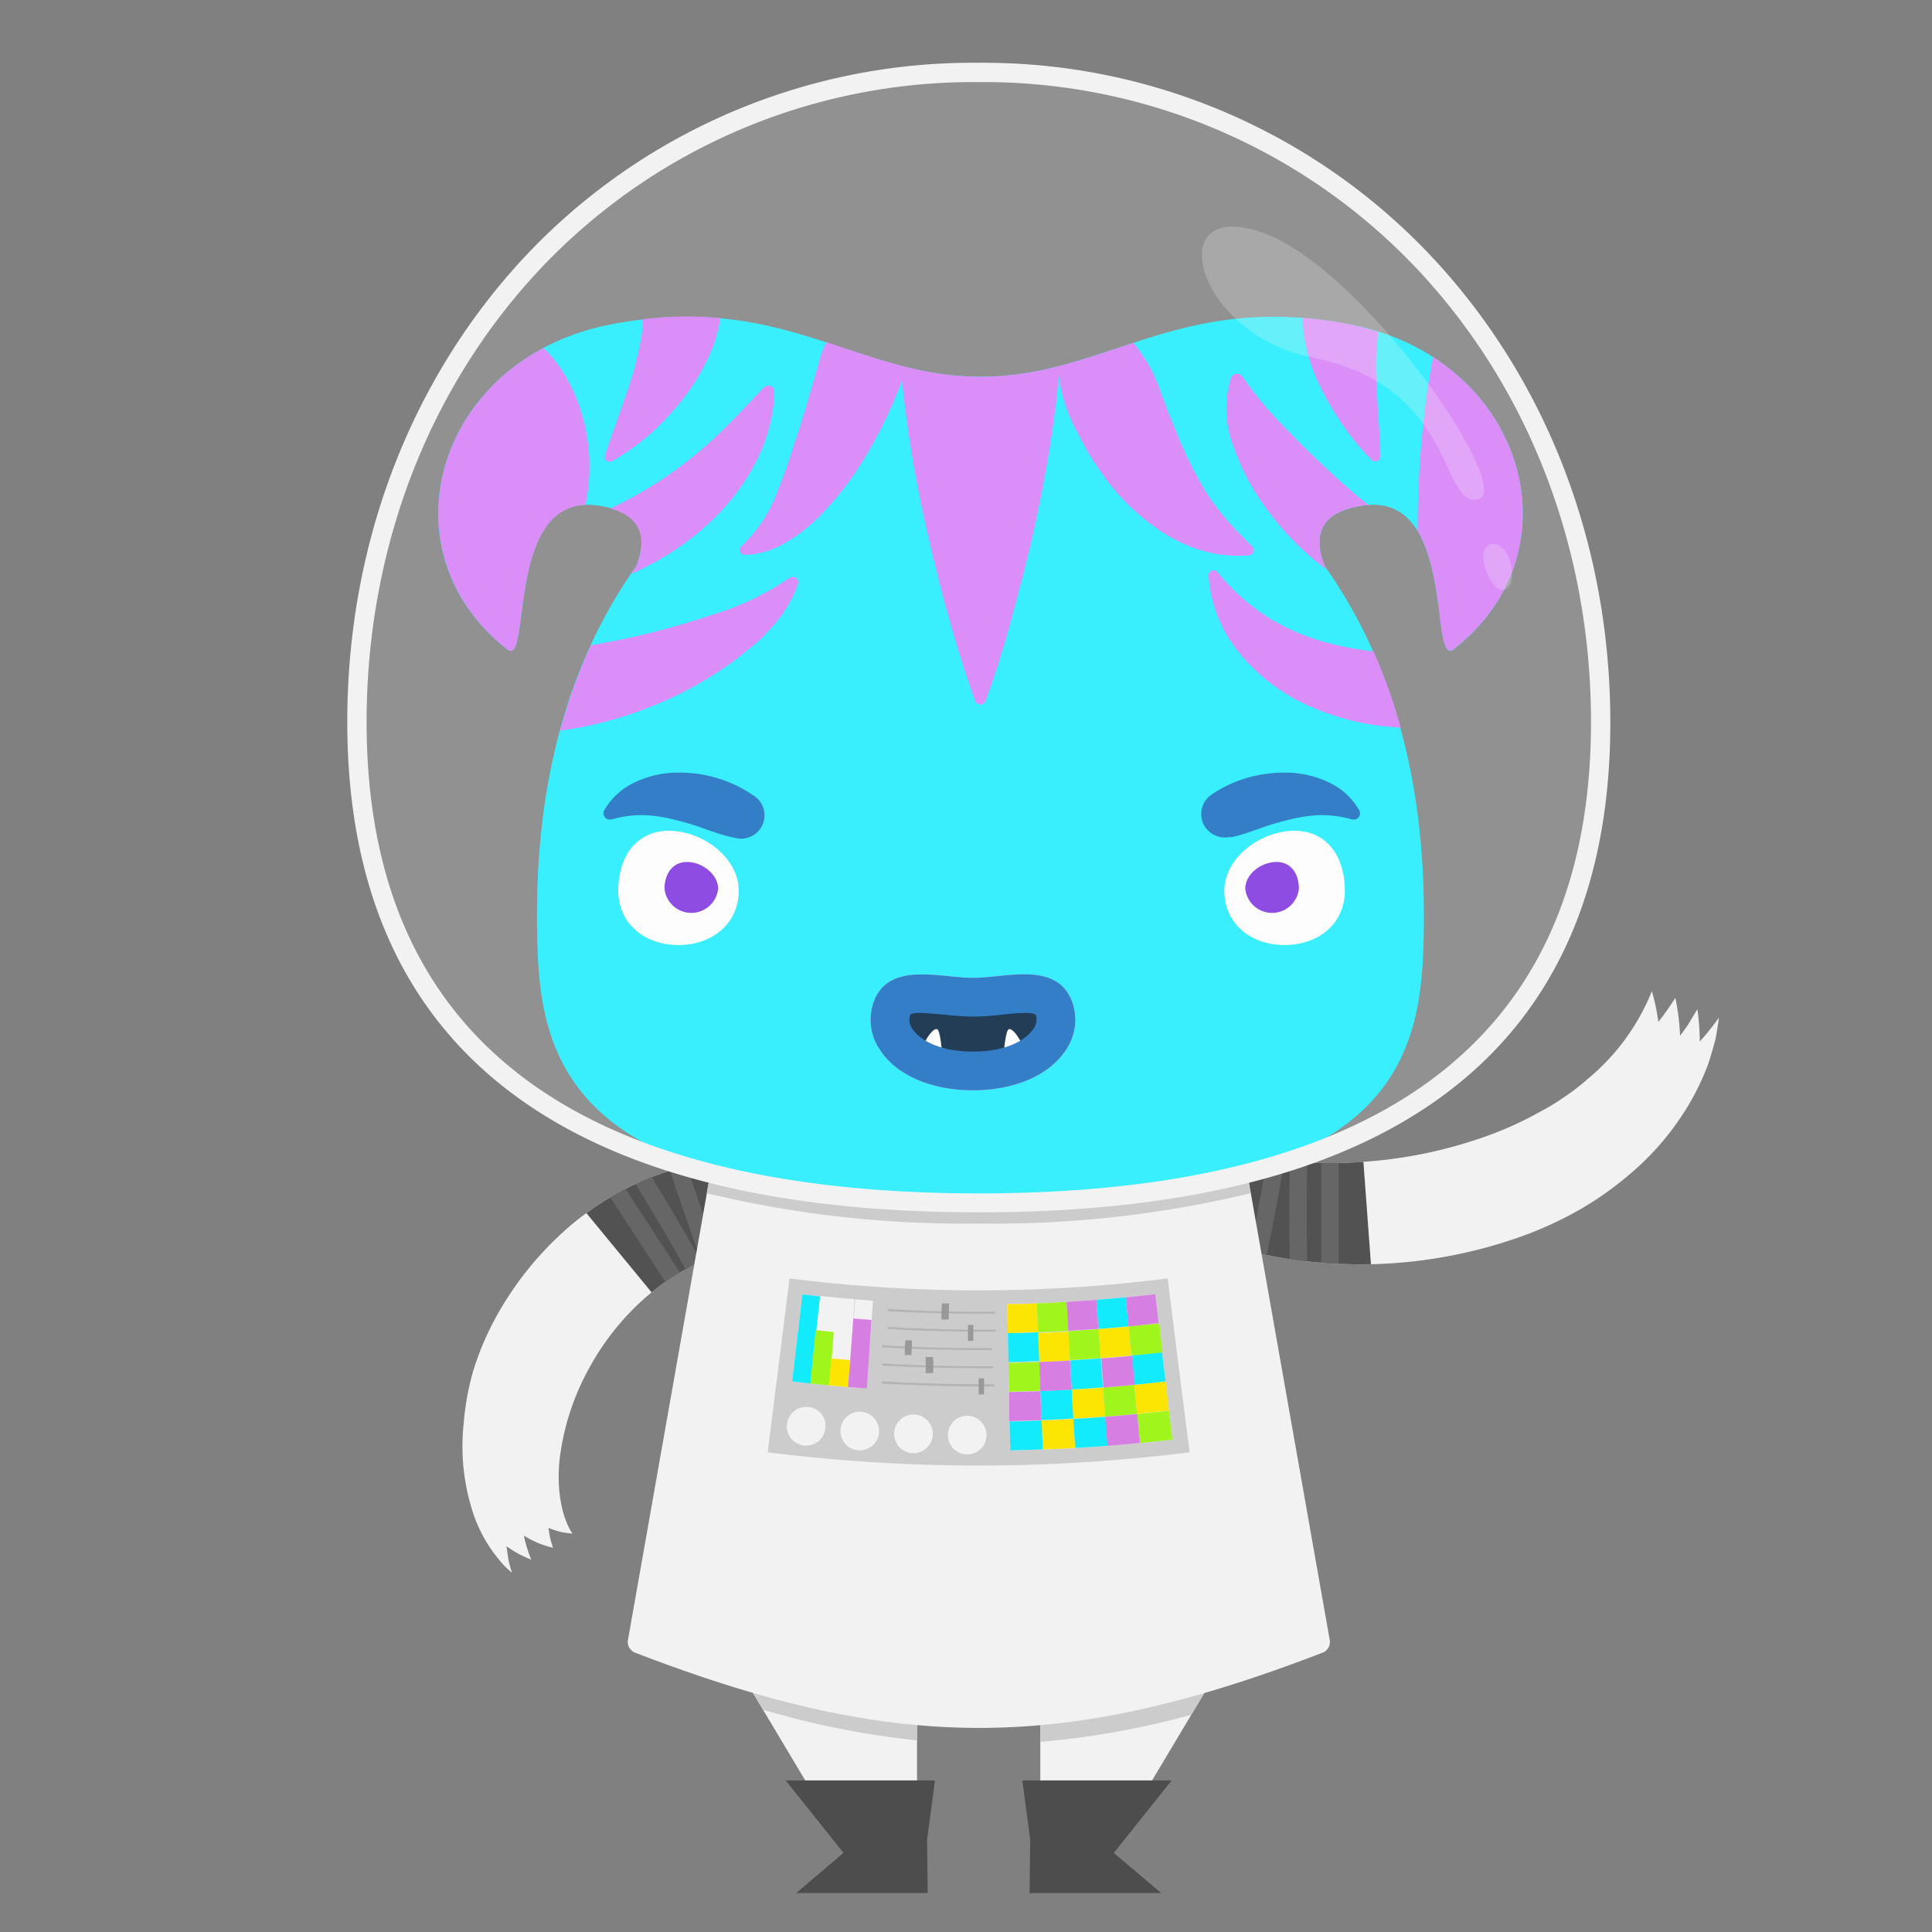 <svg xmlns="http://www.w3.org/2000/svg" xmlns:xlink="http://www.w3.org/1999/xlink" viewBox="0 0 200 200"><rect x="0" y="0" width="200" height="200" fill="#808080" stroke="none"/><defs><style>.cls-1,.cls-23,.cls-24,.cls-25{fill:#f2f2f2;}.cls-2{fill:#ccc;}.cls-3{fill:#4d4d4d;}.cls-4{clip-path:url(#clip-path);}.cls-5{fill:#525252;}.cls-6,.cls-8{fill:none;stroke:#666;}.cls-24,.cls-6,.cls-8{stroke-miterlimit:10;}.cls-6{stroke-width:1.8px;}.cls-7{clip-path:url(#clip-path-2);}.cls-8{stroke-width:1.8px;}.cls-9{fill:#fce503;}.cls-10{fill:#a0f51c;}.cls-11{fill:#12ebfc;}.cls-12{fill:#d67ee2;}.cls-13{fill:#b3b3b3;}.cls-14{fill:#999;}.cls-15{fill:#19efff;}.cls-16{fill:#d87cf9;}.cls-17{fill:#4e1894;}.cls-18{fill:#fff;}.cls-19{fill:#f97ce4;}.cls-20{fill:#001d3b;}.cls-21{fill:#1369c0;}.cls-22{fill:#7e2fe0;}.cls-23{opacity:0.15;}.cls-23,.cls-25{isolation:isolate;}.cls-24{stroke:#f2f2f2;}.cls-25{opacity:0.24;}</style><clipPath id="clip-path"><path class="cls-1" d="M177.94,105.35s-.08.76-.35,2.22c-.2.7-.42,1.58-.77,2.61a26.81,26.81,0,0,1-1.55,3.39,28.29,28.29,0,0,1-6.45,7.89,34.5,34.5,0,0,1-5.13,3.67,38.59,38.59,0,0,1-6.32,2.91,49.76,49.76,0,0,1-22.77,2.46,40.07,40.07,0,0,1-6.29-1.29l-1.61-.49-.54-.21,2.12-9.13a43.67,43.67,0,0,0,12.73.9,47.2,47.2,0,0,0,12.65-2.59,36.24,36.24,0,0,0,5.73-2.58c.92-.48,1.75-1,2.61-1.59s1.63-1.17,2.36-1.83a22.77,22.77,0,0,0,6.64-9.08,20.13,20.13,0,0,1,.67,3.18,26.6,26.6,0,0,0,1.76-2.5,23.71,23.71,0,0,1,.49,3.94c.31-.45.67-.87.94-1.34l.85-1.42a24.44,24.44,0,0,1,.25,3.35A28.16,28.16,0,0,0,177.94,105.35Z"/></clipPath><clipPath id="clip-path-2"><path class="cls-1" d="M53,162.82l-.37-.33a7.72,7.72,0,0,1-1-1.07,14.83,14.83,0,0,1-2.74-5.06,22.06,22.06,0,0,1-.89-9A27.67,27.67,0,0,1,49,141.87a29.78,29.78,0,0,1,2.43-5.68,34.15,34.15,0,0,1,7.37-9.1,30.15,30.15,0,0,1,7.62-4.82,27.29,27.29,0,0,1,5.48-1.73l1.48-.27c.34,0,.52-.06.52-.06l2.32,9.09a22.84,22.84,0,0,0-8.69,4.42,26.57,26.57,0,0,0-6.49,7.82A25.79,25.79,0,0,0,57.94,151c-.35,3.16.2,6.07,1.31,7.75a7.77,7.77,0,0,1-1.22-.17,12.25,12.25,0,0,1-1.26-.41l.18,1.06.29,1a12.92,12.92,0,0,1-1.5-.48,12.78,12.78,0,0,1-1.51-.78,13.78,13.78,0,0,0,.77,2.49c-.42-.18-.86-.37-1.3-.6s-.83-.5-1.27-.79l.2,1.35C52.73,161.92,52.86,162.36,53,162.82Z"/></clipPath></defs><title>extra2</title><g id="suit"><polygon class="cls-1" points="107.69 172.66 107.69 194.86 112.96 194.86 126.22 172.66 107.69 172.66"/><polygon class="cls-1" points="94.93 172.66 94.93 194.86 89.66 194.86 76.4 172.66 94.93 172.66"/><path class="cls-2" d="M79,177a89.46,89.46,0,0,0,15.91,3.16v-7.54H76.4Z"/><path class="cls-2" d="M123.32,177.51l2.9-4.85H107.69v7.66A86.56,86.56,0,0,0,123.32,177.51Z"/><polygon class="cls-3" points="96.79 184.31 81.33 184.31 87.32 191.81 82.42 195.97 96.04 195.97 95.97 190.45 96.79 184.31"/><polygon class="cls-3" points="105.83 184.31 121.29 184.31 115.3 191.81 120.21 195.97 106.58 195.97 106.65 190.45 105.83 184.31"/><path class="cls-1" d="M177.94,105.35s-.08.76-.35,2.22c-.2.7-.42,1.58-.77,2.61a26.81,26.81,0,0,1-1.55,3.39,28.29,28.29,0,0,1-6.45,7.89,34.5,34.5,0,0,1-5.13,3.67,38.59,38.59,0,0,1-6.32,2.91,49.76,49.76,0,0,1-22.77,2.46,40.07,40.07,0,0,1-6.29-1.29l-1.61-.49-.54-.21,2.12-9.13a43.67,43.67,0,0,0,12.73.9,47.2,47.2,0,0,0,12.65-2.59,36.24,36.24,0,0,0,5.73-2.58c.92-.48,1.75-1,2.61-1.59s1.63-1.17,2.36-1.83a22.77,22.77,0,0,0,6.64-9.08,20.13,20.13,0,0,1,.67,3.18,26.6,26.6,0,0,0,1.76-2.5,23.71,23.71,0,0,1,.49,3.94c.31-.45.67-.87.94-1.34l.85-1.42a24.44,24.44,0,0,1,.25,3.35A28.16,28.16,0,0,0,177.94,105.35Z"/><g class="cls-4"><path class="cls-5" d="M142.22,134.94a59.15,59.15,0,0,1-16.2-1,45.14,45.14,0,0,1-8.15-2.51,31.19,31.19,0,0,1-8-4.73l11.32-13.57a13.6,13.6,0,0,0,3.51,2,28.36,28.36,0,0,0,4.89,1.49,42,42,0,0,0,11.33.67Z"/><path class="cls-6" d="M137.67,117.31v20.16c-1.11-.92-2.16-1.86-3.18-2.85-.14-5.78-.16-11.53,0-17.3-.69.43-1.41.88-2.15,1.29q-1.33,7.77-3,15.5c-.81-.35-1.61-.74-2.4-1.15s-1.56-.82-2.32-1.26c1.83-4.49,3.44-9,4.88-13.63a28,28,0,0,1-4.65-1.26q-2.33,6.76-4.36,13.63"/></g><path class="cls-1" d="M53,162.82l-.37-.33a7.72,7.72,0,0,1-1-1.07,14.83,14.83,0,0,1-2.74-5.06,22.06,22.06,0,0,1-.89-9A27.67,27.67,0,0,1,49,141.87a29.78,29.78,0,0,1,2.43-5.68,34.15,34.15,0,0,1,7.37-9.1,30.15,30.15,0,0,1,7.62-4.82,27.29,27.29,0,0,1,5.48-1.73l1.48-.27c.34,0,.52-.06.52-.06l2.32,9.09a22.84,22.84,0,0,0-8.69,4.42,26.57,26.57,0,0,0-6.49,7.82A25.79,25.79,0,0,0,57.94,151c-.35,3.16.2,6.07,1.31,7.75a7.77,7.77,0,0,1-1.22-.17,12.25,12.25,0,0,1-1.26-.41l.18,1.06.29,1a12.92,12.92,0,0,1-1.5-.48,12.78,12.78,0,0,1-1.51-.78,13.78,13.78,0,0,0,.77,2.49c-.42-.18-.86-.37-1.3-.6s-.83-.5-1.27-.79l.2,1.35C52.73,161.92,52.86,162.36,53,162.82Z"/><g class="cls-7"><path class="cls-5" d="M58.13,122.45a40.88,40.88,0,0,1,6.35-4.25,38,38,0,0,1,7.16-2.88,38.66,38.66,0,0,1,15.17-1.12l-2.18,17.53a19.68,19.68,0,0,0-15.28,4.36Z"/><path class="cls-8" d="M71.32,134.81l-11-16.9a38.2,38.2,0,0,1,4.08.78c3.11,4.85,6.06,9.83,8.83,14.88a15.86,15.86,0,0,1,.71-2q-2.74-7.4-5.09-14.94a22.93,22.93,0,0,1,2.49-.08h1.22l1.22.1A135.11,135.11,0,0,0,76,131c.59-.23,1.23-.31,1.84-.49s1.25-.23,1.89-.31q-.91-7.11-2.12-14.15"/></g><path class="cls-1" d="M137,171.05c-27,10.43-44.3,10.43-71.34,0a1.2,1.2,0,0,1-.64-1.36l9.57-54.19h53.48l9.57,54.2A1.19,1.19,0,0,1,137,171.05Z"/><path class="cls-2" d="M73.16,123.52a113.26,113.26,0,0,0,28.15,3.14,113.26,113.26,0,0,0,28.15-3.14l-1.41-8H74.58Z"/><path class="cls-2" d="M81.73,132.34a155.44,155.44,0,0,0,39.15,0q1.11,9,2.27,18a174.45,174.45,0,0,1-43.68,0Z"/><path class="cls-1" d="M104.28,135c1,0,2,0,3.06-.08l.12,3c-1,0-2.09.07-3.13.09C104.31,137,104.29,136,104.28,135Z"/><path class="cls-1" d="M107.47,138l3.13-.15c.05,1,.11,2,.17,3-1.06.06-2.13.12-3.19.15Z"/><path class="cls-1" d="M113.71,137.59c1-.08,2.09-.17,3.12-.27l.3,3-3.18.28Z"/><path class="cls-1" d="M110.94,143.86c1.11-.06,2.16-.14,3.24-.22l.23,3c-1.11.08-2.22.16-3.33.22C111.06,145.88,111,144.87,110.94,143.86Z"/><path class="cls-1" d="M107.34,134.92c1,0,2-.09,3.07-.15l.18,3c-1,.06-2.09.11-3.13.15Z"/><path class="cls-1" d="M110.59,137.8l3.12-.21.24,3-3.19.21C110.71,139.82,110.65,138.81,110.59,137.8Z"/><path class="cls-1" d="M116.83,137.3,120,137l.35,3c-1,.13-2.11.24-3.17.35C117,139.33,116.93,138.33,116.83,137.3Z"/><path class="cls-1" d="M104.39,141.08c1.06,0,2.13-.06,3.19-.1l.11,3-3.24.09Z"/><path class="cls-1" d="M114.18,143.64c1.11-.08,2.16-.18,3.24-.28l.3,3c-1.11.11-2.21.2-3.31.29Z"/><path class="cls-1" d="M117.72,146.38c1.11-.1,2.19-.22,3.29-.35.11,1,.23,2,.35,3-1.11.12-2.22.25-3.33.35C117.91,148.4,117.81,147.39,117.72,146.38Z"/><path class="cls-1" d="M117.42,143.36c1.08-.11,2.15-.22,3.24-.35l.35,3c-1.11.13-2.22.25-3.29.35Z"/><path class="cls-1" d="M107.81,147.05c1.11,0,2.21-.09,3.3-.16l.18,3c-1.11.07-2.23.12-3.36.16Z"/><path class="cls-1" d="M113.48,134.56l3.06-.26c.1,1,.19,2,.29,3-1,.1-2.08.19-3.12.27C113.64,136.58,113.57,135.57,113.48,134.56Z"/><path class="cls-1" d="M104.33,138c1,0,2.09,0,3.13-.09l.12,3c-1.06,0-2.13.08-3.19.1C104.37,140.08,104.35,139.05,104.33,138Z"/><path class="cls-1" d="M110.76,140.83c1.07-.06,2.13-.14,3.19-.21l.23,3c-1.08.08-2.16.16-3.24.22Z"/><path class="cls-1" d="M117.13,140.34l3.17-.34c.12,1,.23,2,.36,3-1.11.13-2.16.24-3.24.35C117.32,142.35,117.23,141.34,117.13,140.34Z"/><path class="cls-1" d="M107.69,144l3.25-.16c.06,1,.12,2,.17,3-1.11.07-2.21.12-3.3.16Z"/><path class="cls-1" d="M104.5,147.15c1.11,0,2.22-.06,3.33-.1l.12,3c-1.11,0-2.23.08-3.36.1C104.54,149.17,104.53,148.16,104.5,147.15Z"/><path class="cls-1" d="M111.11,146.89c1.11-.06,2.22-.14,3.33-.22l.24,3c-1.11.08-2.23.16-3.36.22C111.23,148.91,111.17,147.9,111.11,146.89Z"/><path class="cls-1" d="M110.41,134.77c1-.06,2-.13,3.07-.21.07,1,.16,2,.23,3l-3.12.21Z"/><path class="cls-1" d="M116.54,134.3l3.06-.33c.11,1,.23,2,.35,3-1,.12-2.08.24-3.12.34C116.73,136.31,116.64,135.3,116.54,134.3Z"/><path class="cls-1" d="M114,140.63q1.59-.12,3.18-.27c.1,1,.19,2,.29,3l-3.24.28Z"/><path class="cls-1" d="M104.45,144.11l3.24-.09.12,3c-1.11,0-2.22.08-3.33.1C104.49,146.13,104.46,145.12,104.45,144.11Z"/><path class="cls-1" d="M107.58,141l3.18-.15.18,3c-1.08.07-2.16.12-3.25.16Z"/><path class="cls-1" d="M114.41,146.67c1.11-.09,2.21-.18,3.31-.29.09,1,.19,2,.29,3q-1.67.16-3.36.3Z"/><path class="cls-9" d="M104.28,135c1,0,2,0,3.06-.08l.12,3c-1,0-2.09.07-3.13.09C104.31,137,104.29,136,104.28,135Z"/><path class="cls-9" d="M107.47,138l3.13-.15c.05,1,.11,2,.17,3-1.06.06-2.13.12-3.19.15Z"/><path class="cls-9" d="M113.71,137.59c1-.08,2.09-.17,3.12-.27l.3,3-3.18.28Z"/><path class="cls-9" d="M110.94,143.86c1.11-.06,2.16-.14,3.24-.22l.23,3c-1.11.08-2.22.16-3.33.22C111.06,145.88,111,144.87,110.94,143.86Z"/><path class="cls-10" d="M107.34,134.92c1,0,2-.09,3.07-.15l.18,3c-1,.06-2.09.11-3.13.15Z"/><path class="cls-10" d="M110.59,137.8l3.12-.21.24,3-3.19.21C110.71,139.82,110.65,138.81,110.59,137.8Z"/><path class="cls-10" d="M116.83,137.3,120,137l.35,3c-1,.13-2.11.24-3.17.35C117,139.33,116.93,138.33,116.83,137.3Z"/><path class="cls-10" d="M104.39,141.08c1.06,0,2.13-.06,3.19-.1l.11,3-3.24.09Z"/><path class="cls-10" d="M114.18,143.64c1.11-.08,2.16-.18,3.24-.28l.3,3c-1.11.11-2.21.2-3.31.29Z"/><path class="cls-10" d="M117.72,146.38c1.11-.1,2.19-.22,3.29-.35.11,1,.23,2,.35,3-1.11.12-2.22.25-3.33.35C117.91,148.4,117.81,147.39,117.72,146.38Z"/><path class="cls-9" d="M117.42,143.36c1.08-.11,2.15-.22,3.24-.35l.35,3c-1.11.13-2.22.25-3.29.35Z"/><path class="cls-9" d="M107.81,147.05c1.11,0,2.21-.09,3.3-.16l.18,3c-1.11.07-2.23.12-3.36.16Z"/><path class="cls-11" d="M113.48,134.56l3.06-.26c.1,1,.19,2,.29,3-1,.1-2.08.19-3.12.27C113.64,136.58,113.57,135.57,113.48,134.56Z"/><path class="cls-11" d="M104.33,138c1,0,2.09,0,3.13-.09l.12,3c-1.06,0-2.13.08-3.19.1C104.37,140.08,104.35,139.05,104.33,138Z"/><path class="cls-11" d="M110.76,140.83c1.07-.06,2.13-.14,3.19-.21l.23,3c-1.08.08-2.16.16-3.24.22Z"/><path class="cls-11" d="M117.13,140.34l3.17-.34c.12,1,.23,2,.36,3-1.11.13-2.16.24-3.24.35C117.32,142.35,117.23,141.34,117.13,140.34Z"/><path class="cls-11" d="M107.69,144l3.25-.16c.06,1,.12,2,.17,3-1.11.07-2.21.12-3.3.16Z"/><path class="cls-11" d="M104.5,147.15c1.11,0,2.22-.06,3.33-.1l.12,3c-1.11,0-2.23.08-3.36.1C104.54,149.17,104.53,148.16,104.5,147.15Z"/><path class="cls-11" d="M111.11,146.89c1.11-.06,2.22-.14,3.33-.22l.24,3c-1.11.08-2.23.16-3.36.22C111.23,148.91,111.17,147.9,111.11,146.89Z"/><path class="cls-12" d="M110.41,134.77c1-.06,2-.13,3.07-.21.07,1,.16,2,.23,3l-3.12.21Z"/><path class="cls-12" d="M116.54,134.3l3.06-.33c.11,1,.23,2,.35,3-1,.12-2.08.24-3.12.34C116.73,136.31,116.64,135.3,116.54,134.3Z"/><path class="cls-12" d="M114,140.63q1.59-.12,3.18-.27c.1,1,.19,2,.29,3l-3.24.28Z"/><path class="cls-12" d="M104.45,144.11l3.24-.09.12,3c-1.11,0-2.22.08-3.33.1C104.49,146.13,104.46,145.12,104.45,144.11Z"/><path class="cls-12" d="M107.58,141l3.18-.15.18,3c-1.08.07-2.16.12-3.25.16Z"/><path class="cls-12" d="M114.41,146.67c1.11-.09,2.21-.18,3.31-.29.09,1,.19,2,.29,3q-1.67.16-3.36.3Z"/><path class="cls-1" d="M102.12,148.4a2,2,0,1,1-1.8-1.83A2,2,0,0,1,102.12,148.4Z"/><path class="cls-1" d="M96.56,148.33a2,2,0,1,1-1.73-1.88A2,2,0,0,1,96.56,148.33Z"/><path class="cls-1" d="M91,148.08a2,2,0,1,1-1.65-1.91A2,2,0,0,1,91,148.08Z"/><path class="cls-1" d="M85.45,147.65a2,2,0,1,1-2-2h.2A1.91,1.91,0,0,1,85.45,147.65Z"/><path class="cls-1" d="M83.9,143.23,82,143c.35-3,.7-6,1.06-9l1.83.2Z"/><path class="cls-1" d="M85.82,143.41l-1.94-.19,1-9.06,1.84.18C86.4,137.37,86.12,140.4,85.82,143.41Z"/><path class="cls-1" d="M87.79,143.59l-2-.18q.44-4.53.85-9.07l1.83.16Q88.17,139.06,87.79,143.59Z"/><path class="cls-1" d="M89.74,143.74l-1.95-.15q.38-4.53.74-9.08l1.84.14Z"/><path class="cls-11" d="M83.9,143.23,82,143c.35-3,.7-6,1.06-9l1.83.2Z"/><path class="cls-10" d="M85.82,143.41l-1.94-.19q.28-2.78.56-5.52l1.87.19C86.19,139.74,86,141.58,85.82,143.41Z"/><path class="cls-9" d="M87.79,143.59l-2-.18c.09-.92.18-1.84.26-2.78l1.91.17C87.94,141.74,87.87,142.67,87.79,143.59Z"/><path class="cls-12" d="M89.74,143.74l-1.95-.15c.19-2.36.38-4.73.55-7.1l1.87.15Q90,140.18,89.74,143.74Z"/><path class="cls-13" d="M103,136c-3.7,0-7.4-.05-11.1-.27v-.22c3.7.22,7.4.32,11.1.28Z"/><path class="cls-14" d="M98.21,136.59h-.75c0-.55,0-1.11.05-1.66h.74Z"/><path class="cls-13" d="M103.09,137.86c-3.74,0-7.48-.06-11.21-.29v-.21q5.59.34,11.2.28Z"/><path class="cls-14" d="M100.76,138.81h-.56v-1.66h.56Z"/><path class="cls-13" d="M102.67,139.76c-3.78,0-7.57-.06-11.35-.29v-.21c3.78.23,7.55.33,11.33.29Z"/><path class="cls-14" d="M94.35,140.27l-.69,0c0-.51,0-1,.07-1.52l.68,0C94.4,139.26,94.38,139.77,94.35,140.27Z"/><path class="cls-13" d="M102.8,141.64c-3.83,0-7.65-.06-11.48-.28v-.22c3.82.23,7.65.33,11.47.29Z"/><path class="cls-14" d="M96.6,142.14h-.77l0-1.66h.77C96.63,141,96.62,141.6,96.6,142.14Z"/><path class="cls-13" d="M102.93,143.53q-5.81,0-11.61-.3V143q5.79.34,11.6.29Z"/><path class="cls-14" d="M101.87,144.36h-.56v-1.67h.56Z"/></g><g id="head"><path class="cls-15" d="M139.85,33.6C122,30.11,114.54,39,101.5,39S81,30.11,63.15,33.6,39.34,56.86,52.45,67.18c2.69,2.29-.35-16.09,9.27-14.87,5.14.66,5.2,3.65,4.14,6.3-6.1,8.58-10.27,20.33-10.27,35.91,0,14,1,29.86,45.91,29.86s45.9-15.81,45.9-29.86c0-15.58-4.16-27.33-10.26-35.91-1.06-2.65-1-5.64,4.13-6.3,9.62-1.22,6.59,17.16,9.27,14.87C163.66,56.86,157.71,37.1,139.85,33.6Z"/><path class="cls-16" d="M62.66,47.11a.48.48,0,0,0,0,.42.52.52,0,0,0,.72.2A23.62,23.62,0,0,0,69.25,43a22.78,22.78,0,0,0,4.32-6.53,14.36,14.36,0,0,0,1-3.54,37.81,37.81,0,0,0-8,.11,13.16,13.16,0,0,1-.18,1.85,35.63,35.63,0,0,1-1.53,5.82c-.68,2-1.47,4.12-2.21,6.34Z"/><path class="cls-16" d="M60.6,52.27c1.4-6.4-.83-12.94-4.34-16.25-12.28,6.53-15,22.31-3.81,31.16C55,69.38,52.35,52.58,60.6,52.27Z"/><path class="cls-16" d="M65.32,59.4a7.7,7.7,0,0,0,.83-.36c.58-.26,1.12-.59,1.69-.87A27.85,27.85,0,0,0,74,53.58c3.67-3.63,6.12-8.38,6.16-13.12a.5.5,0,0,0-.23-.41.67.67,0,0,0-.86.06h0c-1.69,1.77-3.19,3.42-4.77,4.9A40.76,40.76,0,0,1,69.45,49a43.68,43.68,0,0,1-5.15,3.1c-.38.17-.74.37-1.11.54,3.65,1,3.61,3.64,2.67,6Z"/><path class="cls-16" d="M148.32,36.94a103.18,103.18,0,0,0-1.57,18c2.89,4.74,1.85,13.87,3.79,12.21C161.29,58.73,159.23,43.94,148.32,36.94Z"/><path class="cls-16" d="M139.85,33.6a41.76,41.76,0,0,0-5-.69v0A16.2,16.2,0,0,0,136,38.5a27.23,27.23,0,0,0,2.6,4.89A25.36,25.36,0,0,0,142,47.62a.62.62,0,0,0,.4.15.54.54,0,0,0,.51-.55v0c-.11-3.43-.46-6.59-.47-9.57a28.35,28.35,0,0,1,.25-3.27A25.81,25.81,0,0,0,139.85,33.6Z"/><path class="cls-16" d="M137.14,58.61c-1.06-2.65-1-5.64,4.13-6.3l.43,0c-1.46-1.15-2.95-2.46-4.43-3.85s-3-2.87-4.46-4.41a36.15,36.15,0,0,1-4.2-5.08l0,0a.62.62,0,0,0-.37-.24.66.66,0,0,0-.8.36,10.86,10.86,0,0,0,.31,7.31,24,24,0,0,0,3.54,6.51,28.43,28.43,0,0,0,5.28,5.47l.8.6Z"/><path class="cls-16" d="M102,72.61c1.21-3.23,2.15-6.45,3-9.65s1.7-6.41,2.36-9.62,1.27-6.41,1.69-9.63l.33-2.42.24-2.42v-.08a11.65,11.65,0,0,0,.28,1.77,16.92,16.92,0,0,0,1.52,4c.35.66.7,1.31,1.07,2s.8,1.29,1.22,1.92a23,23,0,0,0,6.72,6.68,15.67,15.67,0,0,0,4.36,1.93,13.28,13.28,0,0,0,4.5.4.58.58,0,0,0,.34-.15.54.54,0,0,0,0-.77l0,0c-1-1-2-2-2.77-2.92a22.65,22.65,0,0,1-2.09-2.84,40.67,40.67,0,0,1-3-6.1c-.21-.56-.46-1.09-.68-1.64s-.42-1.13-.65-1.69A22.39,22.39,0,0,0,119,37.93a20.67,20.67,0,0,0-1.66-2.44C112.2,37.18,107.42,39,101.5,39s-10.76-1.88-15.92-3.57a8.67,8.67,0,0,0-.86,2.28c-.66,2.26-1.28,4.52-2,6.73s-1.39,4.4-2.25,6.46a14.46,14.46,0,0,1-3.7,5.62l0,0a.54.54,0,0,0-.18.4.52.52,0,0,0,.53.52,8.69,8.69,0,0,0,4.12-1.21,17,17,0,0,0,3.44-2.63,32.63,32.63,0,0,0,5.07-6.6,45.57,45.57,0,0,0,3.48-7.22c.06-.14.1-.28.15-.41.06.62.13,1.25.19,1.87.11.81.21,1.61.32,2.42.43,3.22,1,6.43,1.7,9.63s1.47,6.41,2.35,9.62,1.84,6.42,3,9.65a.58.58,0,0,0,.33.32A.53.53,0,0,0,102,72.61Z"/><path class="cls-16" d="M81.73,59.86l-.06,0a28.45,28.45,0,0,1-8,3.8,82.05,82.05,0,0,1-8.5,2.36c-1.35.29-2.69.55-4,.78A56.49,56.49,0,0,0,58,75.64a40.07,40.07,0,0,0,9.44-2.51,37.73,37.73,0,0,0,8.73-4.86c.67-.52,1.32-1.06,2-1.61s1.23-1.18,1.8-1.81a12.64,12.64,0,0,0,2.65-4.43.52.52,0,0,0-.08-.45A.51.51,0,0,0,81.73,59.86Z"/><path class="cls-16" d="M145,75.34a55.93,55.93,0,0,0-2.81-7.9,35.34,35.34,0,0,1-4.86-.92,22.79,22.79,0,0,1-6-2.57,21.75,21.75,0,0,1-5.3-4.73l0,0a.5.5,0,0,0-.42-.18.53.53,0,0,0-.5.55,14,14,0,0,0,3,7.77,19.38,19.38,0,0,0,6.74,5.41A26.28,26.28,0,0,0,143,75.16Z"/><path class="cls-17" d="M100.72,103.23c5.81.12,8,0,7.71,2s-4.35,5-7.15,4.86-10.86-3.65-8.93-5.87S100.72,103.23,100.72,103.23Z"/><path class="cls-18" d="M95.68,108c.37-.8,1-1.58,1.33-1.46s.5,2.29.5,2.29Z"/><path class="cls-18" d="M105.75,108c-.37-.8-1-1.58-1.32-1.46s-.51,2.29-.51,2.29Z"/><path class="cls-19" d="M100.72,112.86c-4.3,0-7.89-1.55-9.6-4.15a5.48,5.48,0,0,1-.56-5.26c1.27-3,4.73-2.68,7.51-2.41.9.09,1.82.19,2.65.19s1.75-.1,2.64-.19c2.77-.28,6.22-.62,7.52,2.41a5.51,5.51,0,0,1-.56,5.26C108.61,111.31,105,112.86,100.72,112.86Zm-5.43-8a2.18,2.18,0,0,0-1.06.16,1.58,1.58,0,0,0,.23,1.49c.75,1.14,2.78,2.35,6.26,2.35s5.51-1.21,6.25-2.35a1.57,1.57,0,0,0,.24-1.48c-.4-.31-2.31-.12-3.45,0a30,30,0,0,1-3,.21,30.21,30.21,0,0,1-3-.21C97,105,96,104.86,95.29,104.86Z"/><path class="cls-20" d="M100.72,103.23c5.81.12,8,0,7.71,2s-4.35,5-7.15,4.86-10.86-3.65-8.93-5.87S100.72,103.23,100.72,103.23Z"/><path class="cls-18" d="M95.68,108c.37-.8,1-1.58,1.33-1.46s.5,2.29.5,2.29Z"/><path class="cls-18" d="M105.75,108c-.37-.8-1-1.58-1.32-1.46s-.51,2.29-.51,2.29Z"/><path class="cls-21" d="M100.72,112.86c-4.3,0-7.89-1.55-9.6-4.15a5.48,5.48,0,0,1-.56-5.26c1.27-3,4.73-2.68,7.51-2.41.9.09,1.82.19,2.65.19s1.75-.1,2.64-.19c2.77-.28,6.22-.62,7.52,2.41a5.51,5.51,0,0,1-.56,5.26C108.61,111.31,105,112.86,100.72,112.86Zm-5.43-8a2.18,2.18,0,0,0-1.06.16,1.58,1.58,0,0,0,.23,1.49c.75,1.14,2.78,2.35,6.26,2.35s5.51-1.21,6.25-2.35a1.57,1.57,0,0,0,.24-1.48c-.4-.31-2.31-.12-3.45,0a30,30,0,0,1-3,.21,30.21,30.21,0,0,1-3-.21C97,105,96,104.86,95.29,104.86Z"/><path class="cls-18" d="M139.22,92.2c0,3.45-2.78,5.63-6.24,5.63s-6.24-2.18-6.24-5.63S130.56,86,134,86,139.22,88.76,139.22,92.2Z"/><path class="cls-18" d="M64,92.2c0,3.45,2.77,5.63,6.23,5.63s6.24-2.18,6.24-5.63S72.69,86,69.25,86,64,88.76,64,92.2Z"/><path class="cls-22" d="M134.46,92a2.79,2.79,0,0,1-5.55,0c0-1.52,1.66-2.77,3.22-2.77S134.46,90.5,134.46,92Z"/><path class="cls-22" d="M68.79,92a2.79,2.79,0,0,0,5.55,0c0-1.52-1.7-2.77-3.22-2.77S68.79,90.5,68.79,92Z"/><path class="cls-21" d="M75.81,86.68c-1.13-.25-2.16-.63-3.18-1s-2-.63-3-.87a15.17,15.17,0,0,0-3-.43,11.46,11.46,0,0,0-3.3.44l-.05,0a.66.66,0,0,1-.79-.46.71.71,0,0,1,.06-.48,7.12,7.12,0,0,1,3.18-2.9,10.43,10.43,0,0,1,4.29-1,13.82,13.82,0,0,1,4.19.56,13.1,13.1,0,0,1,3.66,1.73A2.42,2.42,0,0,1,76,86.71Z"/><path class="cls-21" d="M127.44,86.68c1.13-.25,2.16-.63,3.19-1s2-.63,3-.87a15.28,15.28,0,0,1,3-.43,11.42,11.42,0,0,1,3.3.44l.05,0a.65.65,0,0,0,.79-.46.66.66,0,0,0-.06-.48,7.07,7.07,0,0,0-3.18-2.9,10.39,10.39,0,0,0-4.29-1,13.86,13.86,0,0,0-4.19.56,13,13,0,0,0-3.65,1.73,2.42,2.42,0,0,0-.62,3.37,2.45,2.45,0,0,0,2.52,1Z"/></g><g id="helmet"><path class="cls-23" d="M165.7,74.75c0,37.18-27.23,49.79-64.38,49.79S37,111.92,37,74.75,64.13,7.45,101.3,7.45,165.7,37.58,165.7,74.75Z"/><path class="cls-24" d="M101.32,125c-43,0-64.87-16.92-64.87-50.29,0-18.29,6.53-35.32,18.37-47.93A63.07,63.07,0,0,1,101.3,7a63.12,63.12,0,0,1,46.5,19.87c11.86,12.62,18.4,29.64,18.4,47.93C166.2,108.12,144.37,125,101.32,125ZM101.3,8A62.08,62.08,0,0,0,55.55,27.51c-11.67,12.42-18.1,29.2-18.1,47.24,0,32.7,21.49,49.29,63.87,49.29s63.88-16.59,63.88-49.29c0-18-6.44-34.82-18.13-47.24A62.12,62.12,0,0,0,101.3,8Z"/><path class="cls-25" d="M130.66,24.07C141.21,27.77,157,50.88,153,51.7S150.88,40,135.8,37C123.7,34.61,120.1,20.36,130.66,24.07Z"/><path class="cls-25" d="M154.27,56.35c2.15-.49,3,4.26,1.49,4.68S152.57,56.72,154.27,56.35Z"/></g></svg>